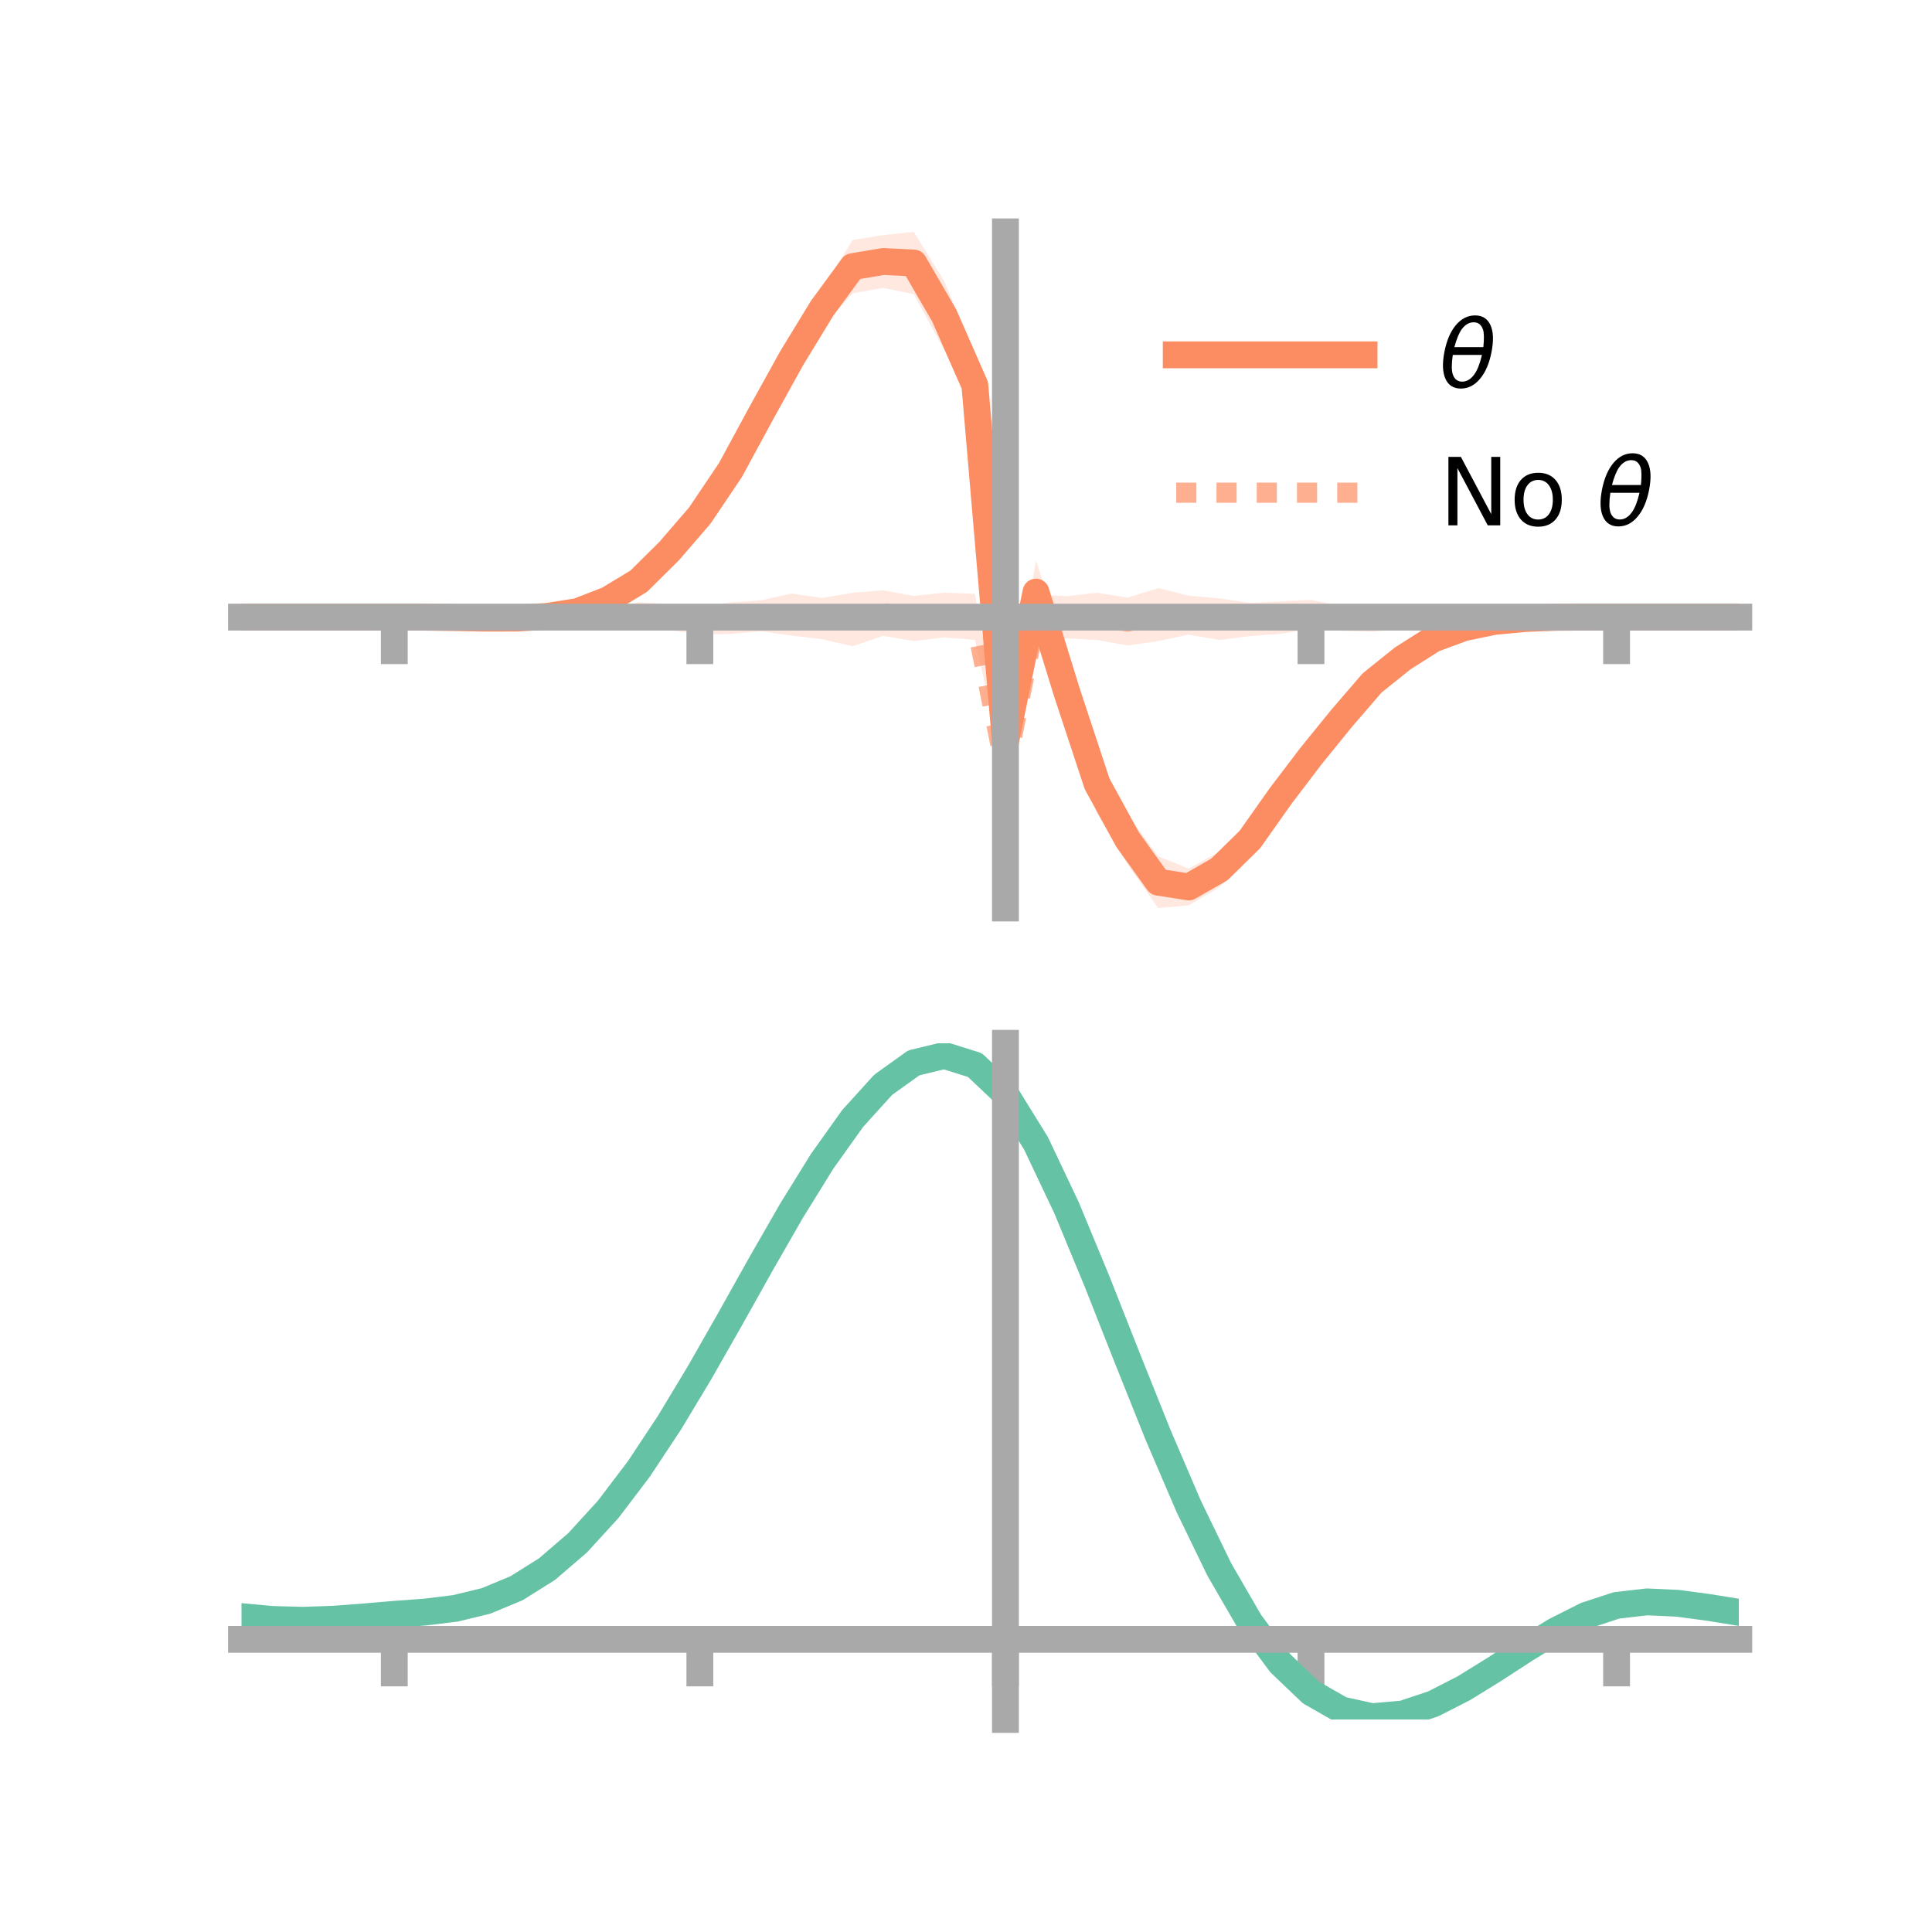 <?xml version="1.0" encoding="utf-8" standalone="no"?>
<!DOCTYPE svg PUBLIC "-//W3C//DTD SVG 1.1//EN"
  "http://www.w3.org/Graphics/SVG/1.1/DTD/svg11.dtd">
<!-- Created with matplotlib (https://matplotlib.org/) -->
<svg height="144pt" version="1.1" viewBox="0 0 144 144" width="144pt" xmlns="http://www.w3.org/2000/svg" xmlns:xlink="http://www.w3.org/1999/xlink">
 <defs>
  <style type="text/css">*{stroke-linecap:butt;stroke-linejoin:round;}</style>
 </defs>
 <g id="figure_1">
  <g id="patch_1">
   <path d="M 0 144 
L 144 144 
L 144 0 
L 0 0 
z
" style="fill:none;"/>
  </g>
  <g id="axes_1">
   <g id="patch_2">
    <path d="M 18 67.68 
L 129.6 67.68 
L 129.6 17.28 
L 18 17.28 
z
" style="fill:none;"/>
   </g>
   <g id="PolyCollection_1">
    <path clip-path="url(#p4cf164022b)" d="M 18 45.997 
L 18 45.997 
L 20.278 45.997 
L 22.555 45.997 
L 24.833 45.997 
L 27.11 45.997 
L 29.388 45.997 
L 31.665 45.989 
L 33.943 45.97 
L 36.22 45.979 
L 38.498 45.929 
L 40.776 45.754 
L 43.053 45.304 
L 45.331 44.226 
L 47.608 42.69 
L 49.886 40.327 
L 52.163 37.628 
L 54.441 33.946 
L 56.718 29.769 
L 58.996 25.489 
L 61.273 21.603 
L 63.551 17.885 
L 65.829 17.524 
L 68.106 17.28 
L 70.384 20.96 
L 72.661 26.525 
L 74.939 54.975 
L 77.216 41.786 
L 79.494 48.647 
L 81.771 56.24 
L 84.049 60.73 
L 86.327 63.826 
L 88.604 64.738 
L 90.882 63.478 
L 93.159 61.34 
L 95.437 58.322 
L 97.714 55.413 
L 99.992 52.747 
L 102.269 50.29 
L 104.547 48.64 
L 106.824 47.365 
L 109.102 46.584 
L 111.38 46.175 
L 113.657 46.011 
L 115.935 45.95 
L 118.212 45.982 
L 120.49 45.997 
L 122.767 45.997 
L 125.045 45.997 
L 127.322 45.997 
L 129.6 45.997 
L 129.6 45.997 
L 129.6 45.997 
L 127.322 45.997 
L 125.045 45.997 
L 122.767 45.997 
L 120.49 45.997 
L 118.212 46.012 
L 115.935 46.074 
L 113.657 46.192 
L 111.38 46.454 
L 109.102 46.991 
L 106.824 47.894 
L 104.547 49.509 
L 102.269 51.514 
L 99.992 54.344 
L 97.714 57.291 
L 95.437 60.371 
L 93.159 63.804 
L 90.882 66.137 
L 88.604 67.48 
L 86.327 67.68 
L 84.049 64.436 
L 81.771 60.606 
L 79.494 54.401 
L 77.216 46.479 
L 74.939 55.671 
L 72.661 30.908 
L 70.384 26.103 
L 68.106 21.926 
L 65.829 21.459 
L 63.551 21.863 
L 61.273 24.363 
L 58.996 27.943 
L 56.718 31.903 
L 54.441 36.128 
L 52.163 39.214 
L 49.886 41.798 
L 47.608 43.949 
L 45.331 45.173 
L 43.053 45.865 
L 40.776 46.134 
L 38.498 46.213 
L 36.22 46.171 
L 33.943 46.098 
L 31.665 46.016 
L 29.388 45.997 
L 27.11 45.997 
L 24.833 45.997 
L 22.555 45.997 
L 20.278 45.997 
L 18 45.997 
z
" style="fill:#fc8d62;fill-opacity:0.2;"/>
   </g>
   <g id="PolyCollection_2">
    <path clip-path="url(#p4cf164022b)" d="M 18 45.997 
L 18 45.997 
L 20.278 45.997 
L 22.555 45.997 
L 24.833 45.997 
L 27.11 45.997 
L 29.388 45.997 
L 31.665 45.97 
L 33.943 45.875 
L 36.22 45.776 
L 38.498 45.718 
L 40.776 45.474 
L 43.053 45.343 
L 45.331 45.265 
L 47.608 44.893 
L 49.886 45.023 
L 52.163 45.242 
L 54.441 44.905 
L 56.718 44.746 
L 58.996 44.24 
L 61.273 44.571 
L 63.551 44.181 
L 65.829 44 
L 68.106 44.419 
L 70.384 44.173 
L 72.661 44.264 
L 74.939 57.016 
L 77.216 44.301 
L 79.494 44.442 
L 81.771 44.182 
L 84.049 44.546 
L 86.327 43.832 
L 88.604 44.401 
L 90.882 44.601 
L 93.159 44.939 
L 95.437 44.824 
L 97.714 44.71 
L 99.992 45.186 
L 102.269 45.286 
L 104.547 45.458 
L 106.824 45.59 
L 109.102 45.682 
L 111.38 45.8 
L 113.657 45.788 
L 115.935 45.847 
L 118.212 45.947 
L 120.49 45.997 
L 122.767 45.997 
L 125.045 45.997 
L 127.322 45.997 
L 129.6 45.997 
L 129.6 45.997 
L 129.6 45.997 
L 127.322 45.997 
L 125.045 45.997 
L 122.767 45.997 
L 120.49 45.997 
L 118.212 46.033 
L 115.935 46.116 
L 113.657 46.228 
L 111.38 46.286 
L 109.102 46.564 
L 106.824 46.617 
L 104.547 46.857 
L 102.269 47.08 
L 99.992 47.019 
L 97.714 46.874 
L 95.437 47.24 
L 93.159 47.41 
L 90.882 47.7 
L 88.604 47.298 
L 86.327 47.781 
L 84.049 48.107 
L 81.771 47.707 
L 79.494 47.575 
L 77.216 47.787 
L 74.939 57.72 
L 72.661 47.687 
L 70.384 47.513 
L 68.106 47.779 
L 65.829 47.395 
L 63.551 48.167 
L 61.273 47.643 
L 58.996 47.371 
L 56.718 47.057 
L 54.441 47.25 
L 52.163 47.279 
L 49.886 46.958 
L 47.608 46.791 
L 45.331 46.564 
L 43.053 46.438 
L 40.776 46.352 
L 38.498 46.216 
L 36.22 46.217 
L 33.943 46.147 
L 31.665 46.04 
L 29.388 45.997 
L 27.11 45.997 
L 24.833 45.997 
L 22.555 45.997 
L 20.278 45.997 
L 18 45.997 
z
" style="fill:#fc8d62;fill-opacity:0.2;"/>
   </g>
   <g id="matplotlib.axis_1">
    <g id="xtick_1">
     <g id="line2d_1">
      <defs>
       <path d="M 0 0 
L 0 3.5 
" id="m07946c1d67" style="stroke:#a9a9a9;stroke-width:2;"/>
      </defs>
      <g>
       <use style="fill:#a9a9a9;stroke:#a9a9a9;stroke-width:2;" x="29.388" xlink:href="#m07946c1d67" y="45.997"/>
      </g>
     </g>
    </g>
    <g id="xtick_2">
     <g id="line2d_2">
      <g>
       <use style="fill:#a9a9a9;stroke:#a9a9a9;stroke-width:2;" x="52.163" xlink:href="#m07946c1d67" y="45.997"/>
      </g>
     </g>
    </g>
    <g id="xtick_3">
     <g id="line2d_3">
      <g>
       <use style="fill:#a9a9a9;stroke:#a9a9a9;stroke-width:2;" x="74.939" xlink:href="#m07946c1d67" y="45.997"/>
      </g>
     </g>
    </g>
    <g id="xtick_4">
     <g id="line2d_4">
      <g>
       <use style="fill:#a9a9a9;stroke:#a9a9a9;stroke-width:2;" x="97.714" xlink:href="#m07946c1d67" y="45.997"/>
      </g>
     </g>
    </g>
    <g id="xtick_5">
     <g id="line2d_5">
      <g>
       <use style="fill:#a9a9a9;stroke:#a9a9a9;stroke-width:2;" x="120.49" xlink:href="#m07946c1d67" y="45.997"/>
      </g>
     </g>
    </g>
   </g>
   <g id="matplotlib.axis_2"/>
   <g id="line2d_6">
    <path clip-path="url(#p4cf164022b)" d="M 18 45.997 
L 20.278 45.997 
L 22.555 45.997 
L 24.833 45.997 
L 27.11 45.997 
L 29.388 45.997 
L 31.665 46.003 
L 33.943 46.034 
L 36.22 46.075 
L 38.498 46.071 
L 40.776 45.944 
L 43.053 45.584 
L 45.331 44.699 
L 47.608 43.319 
L 49.886 41.063 
L 52.163 38.421 
L 54.441 35.037 
L 56.718 30.836 
L 58.996 26.716 
L 61.273 22.983 
L 63.551 19.874 
L 65.829 19.491 
L 68.106 19.603 
L 70.384 23.532 
L 72.661 28.717 
L 74.939 55.323 
L 77.216 44.132 
L 79.494 51.524 
L 81.771 58.423 
L 84.049 62.583 
L 86.327 65.753 
L 88.604 66.109 
L 90.882 64.808 
L 93.159 62.572 
L 95.437 59.347 
L 97.714 56.352 
L 99.992 53.545 
L 102.269 50.902 
L 104.547 49.075 
L 106.824 47.63 
L 109.102 46.788 
L 111.38 46.315 
L 113.657 46.102 
L 115.935 46.012 
L 118.212 45.997 
L 120.49 45.997 
L 122.767 45.997 
L 125.045 45.997 
L 127.322 45.997 
L 129.6 45.997 
" style="fill:none;stroke:#fc8d62;stroke-linecap:square;stroke-width:2;"/>
   </g>
   <g id="line2d_7">
    <path clip-path="url(#p4cf164022b)" d="M 18 45.997 
L 20.278 45.997 
L 22.555 45.997 
L 24.833 45.997 
L 27.11 45.997 
L 29.388 45.997 
L 31.665 46.005 
L 33.943 46.011 
L 36.22 45.996 
L 38.498 45.967 
L 40.776 45.913 
L 43.053 45.89 
L 45.331 45.914 
L 47.608 45.842 
L 49.886 45.991 
L 52.163 46.261 
L 54.441 46.077 
L 56.718 45.901 
L 58.996 45.805 
L 61.273 46.107 
L 63.551 46.174 
L 65.829 45.698 
L 68.106 46.099 
L 70.384 45.843 
L 72.661 45.976 
L 74.939 57.368 
L 77.216 46.044 
L 79.494 46.008 
L 81.771 45.944 
L 84.049 46.327 
L 86.327 45.807 
L 88.604 45.85 
L 90.882 46.15 
L 93.159 46.174 
L 95.437 46.032 
L 97.714 45.792 
L 99.992 46.103 
L 102.269 46.183 
L 104.547 46.158 
L 106.824 46.104 
L 109.102 46.123 
L 111.38 46.043 
L 113.657 46.008 
L 115.935 45.981 
L 118.212 45.99 
L 120.49 45.997 
L 122.767 45.997 
L 125.045 45.997 
L 127.322 45.997 
L 129.6 45.997 
" style="fill:none;stroke:#fc8d62;stroke-dasharray:1.5,1.5;stroke-dashoffset:0;stroke-opacity:0.7;stroke-width:1.5;"/>
   </g>
   <g id="patch_3">
    <path d="M 74.939 67.68 
L 74.939 17.28 
" style="fill:none;stroke:#a9a9a9;stroke-linecap:square;stroke-linejoin:miter;stroke-width:2;"/>
   </g>
   <g id="patch_4">
    <path d="M 129.6 67.68 
L 129.6 17.28 
" style="fill:none;"/>
   </g>
   <g id="patch_5">
    <path d="M 18 45.997 
L 129.6 45.997 
" style="fill:none;stroke:#a9a9a9;stroke-linecap:square;stroke-linejoin:miter;stroke-width:2;"/>
   </g>
   <g id="patch_6">
    <path d="M 18 17.28 
L 129.6 17.28 
" style="fill:none;"/>
   </g>
   <g id="legend_1">
    <g id="line2d_8">
     <path d="M 87.67 26.449 
L 101.67 26.449 
" style="fill:none;stroke:#fc8d62;stroke-linecap:square;stroke-width:2;"/>
    </g>
    <g id="line2d_9"/>
    <g id="text_1">
     <!-- $\theta$ -->
     <g transform="translate(107.27 28.899)scale(0.07 -0.07)">
      <defs>
       <path d="M 45.516 34.672 
L 14.453 34.672 
Q 12.359 20.062 14.5 13.875 
Q 17.188 6.25 24.469 6.25 
Q 31.781 6.25 37.359 13.922 
Q 42.234 20.656 45.516 34.672 
z
M 47.016 42.969 
Q 48.344 56.844 46.625 61.719 
Q 43.953 69.438 36.766 69.438 
Q 29.297 69.438 23.828 61.812 
Q 19.531 55.672 16.156 42.969 
z
M 38.188 76.766 
Q 49.906 76.766 54.594 66.406 
Q 59.281 56.109 55.719 37.844 
Q 52.203 19.625 43.453 9.281 
Q 34.766 -1.125 23.047 -1.125 
Q 11.281 -1.125 6.641 9.281 
Q 2 19.625 5.516 37.844 
Q 9.078 56.109 17.719 66.406 
Q 26.422 76.766 38.188 76.766 
z
" id="DejaVuSans-Oblique-952"/>
      </defs>
      <use transform="translate(0 0.234)" xlink:href="#DejaVuSans-Oblique-952"/>
     </g>
    </g>
    <g id="line2d_10">
     <path d="M 87.67 36.724 
L 101.67 36.724 
" style="fill:none;stroke:#fc8d62;stroke-dasharray:1.5,1.5;stroke-dashoffset:0;stroke-opacity:0.7;stroke-width:1.5;"/>
    </g>
    <g id="line2d_11"/>
    <g id="text_2">
     <!-- No $\theta$ -->
     <g transform="translate(107.27 39.174)scale(0.07 -0.07)">
      <defs>
       <path d="M 9.812 72.906 
L 23.094 72.906 
L 55.422 11.922 
L 55.422 72.906 
L 64.984 72.906 
L 64.984 0 
L 51.703 0 
L 19.391 60.984 
L 19.391 0 
L 9.812 0 
z
" id="DejaVuSans-78"/>
       <path d="M 30.609 48.391 
Q 23.391 48.391 19.188 42.75 
Q 14.984 37.109 14.984 27.297 
Q 14.984 17.484 19.156 11.844 
Q 23.344 6.203 30.609 6.203 
Q 37.797 6.203 41.984 11.859 
Q 46.188 17.531 46.188 27.297 
Q 46.188 37.016 41.984 42.703 
Q 37.797 48.391 30.609 48.391 
z
M 30.609 56 
Q 42.328 56 49.016 48.375 
Q 55.719 40.766 55.719 27.297 
Q 55.719 13.875 49.016 6.219 
Q 42.328 -1.422 30.609 -1.422 
Q 18.844 -1.422 12.172 6.219 
Q 5.516 13.875 5.516 27.297 
Q 5.516 40.766 12.172 48.375 
Q 18.844 56 30.609 56 
z
" id="DejaVuSans-111"/>
       <path id="DejaVuSans-32"/>
      </defs>
      <use transform="translate(0 0.234)" xlink:href="#DejaVuSans-78"/>
      <use transform="translate(74.805 0.234)" xlink:href="#DejaVuSans-111"/>
      <use transform="translate(135.986 0.234)" xlink:href="#DejaVuSans-32"/>
      <use transform="translate(167.773 0.234)" xlink:href="#DejaVuSans-Oblique-952"/>
     </g>
    </g>
   </g>
  </g>
  <g id="axes_2">
   <g id="patch_7">
    <path d="M 18 128.16 
L 129.6 128.16 
L 129.6 77.76 
L 18 77.76 
z
" style="fill:none;"/>
   </g>
   <g id="PolyCollection_3">
    <path clip-path="url(#p32b7c12012)" d="M 18 120.535 
L 18 120.455 
L 20.278 120.672 
L 22.555 120.735 
L 24.833 120.652 
L 27.11 120.471 
L 29.388 120.269 
L 31.665 120.097 
L 33.943 119.813 
L 36.22 119.256 
L 38.498 118.298 
L 40.776 116.848 
L 43.053 114.855 
L 45.331 112.309 
L 47.608 109.243 
L 49.886 105.725 
L 52.163 101.855 
L 54.441 97.764 
L 56.718 93.606 
L 58.996 89.555 
L 61.273 85.8 
L 63.551 82.541 
L 65.829 79.981 
L 68.106 78.321 
L 70.384 77.76 
L 72.661 78.486 
L 74.939 80.669 
L 77.216 84.398 
L 79.494 89.274 
L 81.771 94.848 
L 84.049 100.703 
L 86.327 106.475 
L 88.604 111.862 
L 90.882 116.632 
L 93.159 120.619 
L 95.437 123.727 
L 97.714 125.924 
L 99.992 127.236 
L 102.269 127.741 
L 104.547 127.552 
L 106.824 126.808 
L 109.102 125.663 
L 111.38 124.279 
L 113.657 122.822 
L 115.935 121.45 
L 118.212 120.317 
L 120.49 119.574 
L 122.767 119.316 
L 125.045 119.426 
L 127.322 119.741 
L 129.6 120.12 
L 129.6 120.225 
L 129.6 120.225 
L 127.322 119.869 
L 125.045 119.573 
L 122.767 119.474 
L 120.49 119.737 
L 118.212 120.49 
L 115.935 121.65 
L 113.657 123.065 
L 111.38 124.572 
L 109.102 126.003 
L 106.824 127.185 
L 104.547 127.955 
L 102.269 128.16 
L 99.992 127.668 
L 97.714 126.379 
L 95.437 124.231 
L 93.159 121.205 
L 90.882 117.334 
L 88.604 112.708 
L 86.327 107.482 
L 84.049 101.879 
L 81.771 96.189 
L 79.494 90.769 
L 77.216 86.026 
L 74.939 82.398 
L 72.661 80.28 
L 70.384 79.578 
L 68.106 80.123 
L 65.829 81.726 
L 63.551 84.193 
L 61.273 87.327 
L 58.996 90.93 
L 56.718 94.812 
L 54.441 98.79 
L 52.163 102.7 
L 49.886 106.395 
L 47.608 109.755 
L 45.331 112.686 
L 43.053 115.127 
L 40.776 117.049 
L 38.498 118.459 
L 36.22 119.397 
L 33.943 119.942 
L 31.665 120.216 
L 29.388 120.377 
L 27.11 120.563 
L 24.833 120.726 
L 22.555 120.796 
L 20.278 120.734 
L 18 120.535 
z
" style="fill:#66c2a5;fill-opacity:0.2;"/>
   </g>
   <g id="matplotlib.axis_3">
    <g id="xtick_6">
     <g id="line2d_12">
      <g>
       <use style="fill:#a9a9a9;stroke:#a9a9a9;stroke-width:2;" x="29.388" xlink:href="#m07946c1d67" y="122.189"/>
      </g>
     </g>
    </g>
    <g id="xtick_7">
     <g id="line2d_13">
      <g>
       <use style="fill:#a9a9a9;stroke:#a9a9a9;stroke-width:2;" x="52.163" xlink:href="#m07946c1d67" y="122.189"/>
      </g>
     </g>
    </g>
    <g id="xtick_8">
     <g id="line2d_14">
      <g>
       <use style="fill:#a9a9a9;stroke:#a9a9a9;stroke-width:2;" x="74.939" xlink:href="#m07946c1d67" y="122.189"/>
      </g>
     </g>
    </g>
    <g id="xtick_9">
     <g id="line2d_15">
      <g>
       <use style="fill:#a9a9a9;stroke:#a9a9a9;stroke-width:2;" x="97.714" xlink:href="#m07946c1d67" y="122.189"/>
      </g>
     </g>
    </g>
    <g id="xtick_10">
     <g id="line2d_16">
      <g>
       <use style="fill:#a9a9a9;stroke:#a9a9a9;stroke-width:2;" x="120.49" xlink:href="#m07946c1d67" y="122.189"/>
      </g>
     </g>
    </g>
   </g>
   <g id="matplotlib.axis_4"/>
   <g id="line2d_17">
    <path clip-path="url(#p32b7c12012)" d="M 18 120.495 
L 20.278 120.703 
L 22.555 120.765 
L 24.833 120.689 
L 27.11 120.517 
L 29.388 120.323 
L 31.665 120.156 
L 33.943 119.878 
L 36.22 119.326 
L 38.498 118.379 
L 40.776 116.949 
L 43.053 114.991 
L 45.331 112.498 
L 47.608 109.499 
L 49.886 106.06 
L 52.163 102.278 
L 54.441 98.277 
L 56.718 94.209 
L 58.996 90.242 
L 61.273 86.564 
L 63.551 83.367 
L 65.829 80.853 
L 68.106 79.222 
L 70.384 78.669 
L 72.661 79.383 
L 74.939 81.534 
L 77.216 85.212 
L 79.494 90.021 
L 81.771 95.519 
L 84.049 101.291 
L 86.327 106.978 
L 88.604 112.285 
L 90.882 116.983 
L 93.159 120.912 
L 95.437 123.979 
L 97.714 126.151 
L 99.992 127.452 
L 102.269 127.951 
L 104.547 127.754 
L 106.824 126.997 
L 109.102 125.833 
L 111.38 124.426 
L 113.657 122.944 
L 115.935 121.55 
L 118.212 120.404 
L 120.49 119.655 
L 122.767 119.395 
L 125.045 119.5 
L 127.322 119.805 
L 129.6 120.172 
" style="fill:none;stroke:#66c2a5;stroke-linecap:square;stroke-width:2;"/>
   </g>
   <g id="patch_8">
    <path d="M 74.939 128.16 
L 74.939 77.76 
" style="fill:none;stroke:#a9a9a9;stroke-linecap:square;stroke-linejoin:miter;stroke-width:2;"/>
   </g>
   <g id="patch_9">
    <path d="M 129.6 128.16 
L 129.6 77.76 
" style="fill:none;"/>
   </g>
   <g id="patch_10">
    <path d="M 18 122.189 
L 129.6 122.189 
" style="fill:none;stroke:#a9a9a9;stroke-linecap:square;stroke-linejoin:miter;stroke-width:2;"/>
   </g>
   <g id="patch_11">
    <path d="M 18 77.76 
L 129.6 77.76 
" style="fill:none;"/>
   </g>
  </g>
 </g>
 <defs>
  <clipPath id="p4cf164022b">
   <rect height="50.4" width="111.6" x="18" y="17.28"/>
  </clipPath>
  <clipPath id="p32b7c12012">
   <rect height="50.4" width="111.6" x="18" y="77.76"/>
  </clipPath>
 </defs>
</svg>

